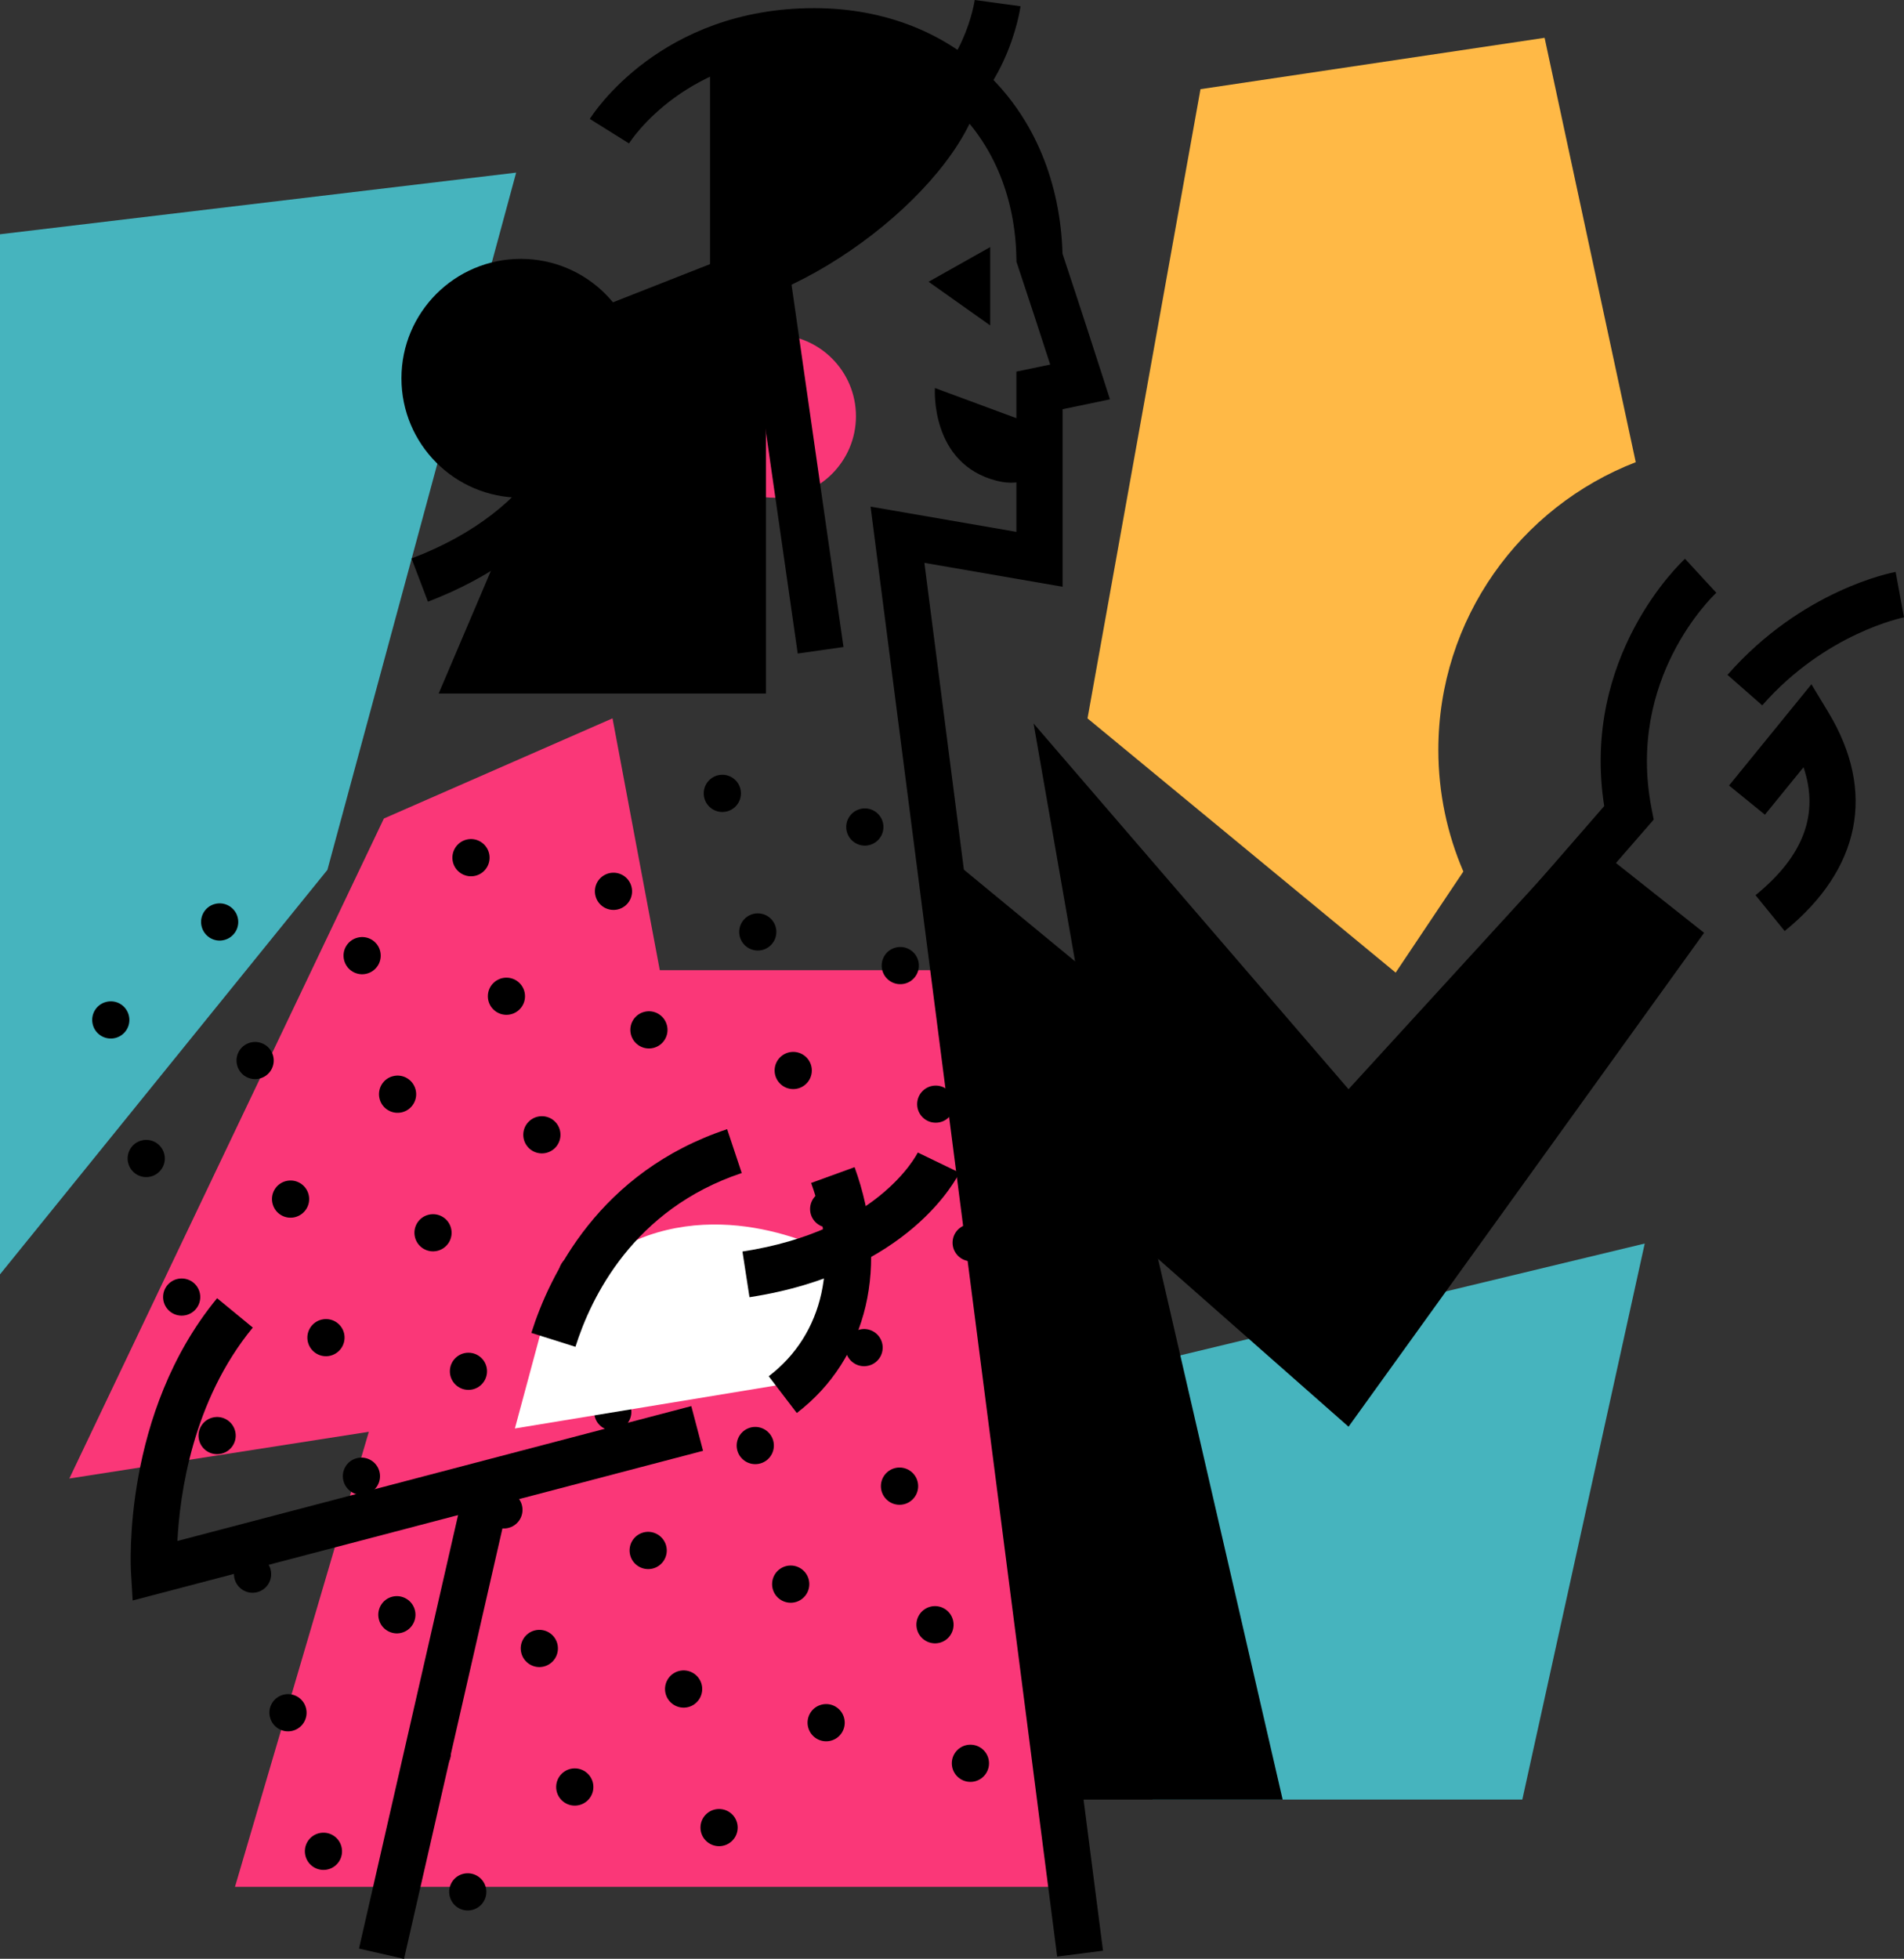 <svg width="106" height="109" viewBox="0 0 106 109" version="1.1" xmlns="http://www.w3.org/2000/svg" xmlns:xlink="http://www.w3.org/1999/xlink">
<rect x="0" y="0" width="106" height="109" fill="#333333" stroke="none"/>
<g id="Canvas" fill="none">
<g id="Draft_07-15">
<g id="Group">
<g id="Group_2">
<g id="Vector">
<path d="M 0 61.307L 0 3.43L 28.735 5.88761e-08L 18.227 38.799L 0 61.307Z" transform="translate(0 9.606)" fill="#46B4BE"/>
</g>
</g>
<g id="Group_3">
<g id="Vector_2">
<path d="M 4.539 9.075C 7.046 9.075 9.079 7.044 9.079 4.538C 9.079 2.032 7.046 0 4.539 0C 2.032 0 0 2.032 0 4.538C 0 7.044 2.032 9.075 4.539 9.075Z" transform="translate(38.574 18.621)" fill="#FA3778"/>
</g>
</g>
<g id="Group_4">
<g id="Vector_3">
<path d="M 19.532 39.623C 19.532 32.321 24.095 26.101 30.522 23.615L 25.447 -3.2709e-09L 6.29 2.858L -3.1412e-07 37.871L 17.156 52.019L 20.924 46.393C 20.031 44.315 19.532 42.029 19.532 39.623Z" transform="translate(60.544 2.104)" fill="#FFB946"/>
</g>
</g>
<g id="Group_5">
<g id="Vector_4">
<path d="M 34.739 2.51205e-06L 0 8.36L 7.338 30.94L 27.924 30.94L 34.739 2.51205e-06Z" transform="translate(56.827 69.198)" fill="#46B4BE"/>
</g>
</g>
<g id="Group_6">
<g id="Vector_5">
<path d="M 37.098 36.514L 0 42.301L 17.512 5.574L 30.24 -4.44842e-07L 37.098 36.514Z" transform="translate(3.86 39.973)" fill="#FA3778"/>
</g>
</g>
<g id="Group_7">
<g id="Vector_6">
<path d="M 42.801 1.07285e-06L 46.319 51.01L 0 51.01L 15.011 1.07285e-06L 42.801 1.07285e-06Z" transform="translate(13.081 53.987)" fill="#FA3778"/>
</g>
</g>
<g id="Group_8">
<g id="Vector_7">
<path d="M 8.11477e-07 2.35505e-07L 8.05 53.355L 19.7 53.355L 11.695 18.628L 15.03 12.387L 8.11477e-07 2.35505e-07Z" transform="translate(51.708 46.784)" fill="black"/>
</g>
</g>
<g id="Group_9">
<g id="Group_10">
<g id="Group_11">
<g id="Vector_8">
<path d="M 1.035 2.07C 1.607 2.07 2.071 1.607 2.071 1.035C 2.071 0.463 1.607 0 1.035 0C 0.464 0 0 0.463 0 1.035C 0 1.607 0.464 2.07 1.035 2.07Z" transform="translate(52.99 97.085)" fill="black"/>
</g>
</g>
<g id="Group_12">
<g id="Vector_9">
<path d="M 0.779 0.032C 0.225 0.176 -0.109 0.738 0.033 1.292C 0.173 1.844 0.738 2.182 1.293 2.041C 1.847 1.898 2.179 1.332 2.038 0.78C 1.896 0.225 1.333 -0.109 0.779 0.032Z" transform="translate(51.018 89.373)" fill="black"/>
</g>
</g>
<g id="Group_13">
<g id="Vector_10">
<path d="M 1.037 2.073C 1.61 2.073 2.074 1.609 2.074 1.037C 2.074 0.464 1.61 0 1.037 0C 0.464 0 0 0.464 0 1.037C 0 1.609 0.464 2.073 1.037 2.073Z" transform="translate(49.042 81.662)" fill="black"/>
</g>
</g>
<g id="Group_14">
<g id="Vector_11">
<path d="M 0.779 0.033C 0.224 0.174 -0.108 0.738 0.032 1.292C 0.175 1.845 0.737 2.18 1.292 2.037C 1.846 1.897 2.179 1.333 2.038 0.778C 1.896 0.228 1.333 -0.11 0.779 0.033Z" transform="translate(47.071 73.954)" fill="black"/>
</g>
</g>
<g id="Group_15">
<g id="Vector_12">
<path d="M 1.034 2.068C 1.606 2.068 2.069 1.605 2.069 1.034C 2.069 0.463 1.606 2.77372e-06 1.034 2.77372e-06C 0.463 2.77372e-06 0 0.463 0 1.034C 0 1.605 0.463 2.068 1.034 2.068Z" transform="translate(45.099 66.244)" fill="black"/>
</g>
</g>
<g id="Group_16">
<g id="Vector_13">
<path d="M 1.035 2.07C 1.607 2.07 2.071 1.607 2.071 1.035C 2.071 0.463 1.607 0 1.035 0C 0.464 0 0 0.463 0 1.035C 0 1.607 0.464 2.07 1.035 2.07Z" transform="translate(43.125 58.533)" fill="black"/>
</g>
</g>
<g id="Group_17">
<g id="Vector_14">
<path d="M 1.034 2.068C 1.606 2.068 2.069 1.605 2.069 1.034C 2.069 0.463 1.606 0 1.034 0C 0.463 0 0 0.463 0 1.034C 0 1.605 0.463 2.068 1.034 2.068Z" transform="translate(41.153 50.825)" fill="black"/>
</g>
</g>
<g id="Group_18">
<g id="Vector_15">
<path d="M 1.036 2.072C 1.608 2.072 2.072 1.608 2.072 1.036C 2.072 0.464 1.608 0 1.036 0C 0.464 0 0 0.464 0 1.036C 0 1.608 0.464 2.072 1.036 2.072Z" transform="translate(39.178 43.112)" fill="black"/>
</g>
</g>
</g>
<g id="Group_19">
<g id="Group_20">
<g id="Vector_16">
<path d="M 0.779 0.033C 0.225 0.174 -0.109 0.74 0.033 1.292C 0.174 1.846 0.738 2.182 1.293 2.04C 1.848 1.898 2.18 1.333 2.038 0.779C 1.896 0.228 1.332 -0.11 0.779 0.033Z" transform="translate(58.951 91.246)" fill="black"/>
</g>
</g>
<g id="Group_21">
<g id="Vector_17">
<path d="M 1.035 2.07C 1.607 2.07 2.071 1.607 2.071 1.035C 2.071 0.463 1.607 2.14571e-06 1.035 2.14571e-06C 0.464 2.14571e-06 0 0.463 0 1.035C 0 1.607 0.464 2.07 1.035 2.07Z" transform="translate(56.978 83.538)" fill="black"/>
</g>
</g>
<g id="Group_22">
<g id="Vector_18">
<path d="M 1.036 2.072C 1.608 2.072 2.072 1.608 2.072 1.036C 2.072 0.464 1.608 0 1.036 0C 0.464 0 0 0.464 0 1.036C 0 1.608 0.464 2.072 1.036 2.072Z" transform="translate(55.004 75.825)" fill="black"/>
</g>
</g>
<g id="Group_23">
<g id="Vector_19">
<path d="M 1.034 2.068C 1.606 2.068 2.069 1.605 2.069 1.034C 2.069 0.463 1.606 0 1.034 0C 0.463 0 0 0.463 0 1.034C 0 1.605 0.463 2.068 1.034 2.068Z" transform="translate(53.032 68.117)" fill="black"/>
</g>
</g>
<g id="Group_24">
<g id="Vector_20">
<path d="M 1.034 2.066C 1.604 2.066 2.067 1.604 2.067 1.033C 2.067 0.463 1.604 -3.08773e-06 1.034 -3.08773e-06C 0.463 -3.08773e-06 0 0.463 0 1.033C 0 1.604 0.463 2.066 1.034 2.066Z" transform="translate(51.06 60.408)" fill="black"/>
</g>
</g>
<g id="Group_25">
<g id="Vector_21">
<path d="M 0.779 0.033C 0.225 0.173 -0.109 0.738 0.033 1.293C 0.174 1.845 0.738 2.181 1.293 2.039C 1.847 1.898 2.18 1.332 2.04 0.78C 1.897 0.226 1.333 -0.11 0.779 0.033Z" transform="translate(49.085 52.695)" fill="black"/>
</g>
</g>
<g id="Group_26">
<g id="Vector_22">
<path d="M 0.78 0.032C 0.226 0.175 -0.11 0.735 0.033 1.292C 0.175 1.846 0.739 2.179 1.293 2.039C 1.847 1.896 2.181 1.332 2.04 0.779C 1.897 0.223 1.334 -0.108 0.78 0.032Z" transform="translate(47.111 44.985)" fill="black"/>
</g>
</g>
</g>
<g id="Group_27">
<g id="Group_28">
<g id="Vector_23">
<path d="M 1.035 2.07C 1.607 2.07 2.071 1.607 2.071 1.035C 2.071 0.463 1.607 0 1.035 0C 0.464 0 0 0.463 0 1.035C 0 1.607 0.464 2.07 1.035 2.07Z" transform="translate(38.997 100.663)" fill="black"/>
</g>
</g>
<g id="Group_29">
<g id="Vector_24">
<path d="M 0.78 0.032C 0.225 0.174 -0.109 0.738 0.033 1.293C 0.174 1.844 0.738 2.182 1.294 2.04C 1.848 1.898 2.179 1.331 2.039 0.779C 1.896 0.225 1.334 -0.108 0.78 0.032Z" transform="translate(37.023 92.952)" fill="black"/>
</g>
</g>
<g id="Group_30">
<g id="Vector_25">
<path d="M 0.779 0.032C 0.224 0.174 -0.109 0.74 0.033 1.294C 0.173 1.846 0.737 2.182 1.293 2.041C 1.847 1.899 2.18 1.333 2.038 0.781C 1.896 0.227 1.332 -0.109 0.779 0.032Z" transform="translate(35.05 85.241)" fill="black"/>
</g>
</g>
<g id="Group_31">
<g id="Vector_26">
<path d="M 0.78 0.033C 0.225 0.174 -0.109 0.739 0.033 1.291C 0.174 1.846 0.738 2.18 1.293 2.038C 1.848 1.898 2.18 1.332 2.039 0.778C 1.897 0.228 1.333 -0.11 0.78 0.033Z" transform="translate(33.078 77.532)" fill="black"/>
</g>
</g>
<g id="Group_32">
<g id="Vector_27">
<path d="M 1.034 2.068C 1.606 2.068 2.069 1.605 2.069 1.034C 2.069 0.463 1.606 0 1.034 0C 0.463 0 0 0.463 0 1.034C 0 1.605 0.463 2.068 1.034 2.068Z" transform="translate(31.106 69.823)" fill="black"/>
</g>
</g>
<g id="Group_33">
<g id="Vector_28">
<path d="M 1.035 2.07C 1.607 2.07 2.071 1.607 2.071 1.035C 2.071 0.463 1.607 2.56438e-06 1.035 2.56438e-06C 0.464 2.56438e-06 0 0.463 0 1.035C 0 1.607 0.464 2.07 1.035 2.07Z" transform="translate(29.132 62.112)" fill="black"/>
</g>
</g>
<g id="Group_34">
<g id="Vector_29">
<path d="M 1.034 2.068C 1.606 2.068 2.069 1.605 2.069 1.034C 2.069 0.463 1.606 0 1.034 0C 0.463 0 0 0.463 0 1.034C 0 1.605 0.463 2.068 1.034 2.068Z" transform="translate(27.16 54.403)" fill="black"/>
</g>
</g>
<g id="Group_35">
<g id="Vector_30">
<path d="M 0.779 0.033C 0.225 0.174 -0.109 0.74 0.032 1.294C 0.174 1.846 0.737 2.182 1.294 2.04C 1.847 1.899 2.18 1.333 2.038 0.78C 1.895 0.227 1.332 -0.11 0.779 0.033Z" transform="translate(25.186 46.69)" fill="black"/>
</g>
</g>
</g>
<g id="Group_36">
<g id="Group_37">
<g id="Vector_31">
<path d="M 0.779 0.033C 0.224 0.174 -0.109 0.74 0.033 1.292C 0.174 1.846 0.738 2.182 1.293 2.041C 1.848 1.899 2.18 1.333 2.037 0.779C 1.896 0.227 1.334 -0.11 0.779 0.033Z" transform="translate(44.958 94.824)" fill="black"/>
</g>
</g>
<g id="Group_38">
<g id="Vector_32">
<path d="M 1.036 2.072C 1.608 2.072 2.072 1.608 2.072 1.036C 2.072 0.464 1.608 0 1.036 0C 0.464 0 0 0.464 0 1.036C 0 1.608 0.464 2.072 1.036 2.072Z" transform="translate(42.984 87.115)" fill="black"/>
</g>
</g>
<g id="Group_39">
<g id="Vector_33">
<path d="M 1.036 2.072C 1.608 2.072 2.072 1.608 2.072 1.036C 2.072 0.464 1.608 -3.1924e-06 1.036 -3.1924e-06C 0.464 -3.1924e-06 0 0.464 0 1.036C 0 1.608 0.464 2.072 1.036 2.072Z" transform="translate(41.011 79.403)" fill="black"/>
</g>
</g>
<g id="Group_40">
<g id="Vector_34">
<path d="M 1.034 2.068C 1.606 2.068 2.069 1.605 2.069 1.034C 2.069 0.463 1.606 0 1.034 0C 0.463 0 0 0.463 0 1.034C 0 1.605 0.463 2.068 1.034 2.068Z" transform="translate(39.039 71.694)" fill="black"/>
</g>
</g>
<g id="Group_41">
<g id="Vector_35">
<path d="M 1.034 2.068C 1.606 2.068 2.069 1.605 2.069 1.034C 2.069 0.463 1.606 0 1.034 0C 0.463 0 0 0.463 0 1.034C 0 1.605 0.463 2.068 1.034 2.068Z" transform="translate(37.066 63.986)" fill="black"/>
</g>
</g>
<g id="Group_42">
<g id="Vector_36">
<path d="M 0.778 0.033C 0.223 0.174 -0.109 0.738 0.033 1.293C 0.174 1.844 0.736 2.181 1.292 2.039C 1.846 1.898 2.18 1.332 2.037 0.78C 1.897 0.226 1.333 -0.11 0.778 0.033Z" transform="translate(35.092 56.273)" fill="black"/>
</g>
</g>
<g id="Group_43">
<g id="Vector_37">
<path d="M 0.778 0.032C 0.223 0.176 -0.109 0.735 0.033 1.292C 0.174 1.846 0.736 2.18 1.292 2.039C 1.846 1.896 2.18 1.333 2.037 0.779C 1.894 0.222 1.332 -0.108 0.778 0.032Z" transform="translate(33.119 48.563)" fill="black"/>
</g>
</g>
</g>
<g id="Group_44">
<g id="Group_45">
<g id="Vector_38">
<path d="M 1.036 2.072C 1.608 2.072 2.072 1.608 2.072 1.036C 2.072 0.464 1.608 0 1.036 0C 0.464 0 0 0.464 0 1.036C 0 1.608 0.464 2.072 1.036 2.072Z" transform="translate(30.963 98.403)" fill="black"/>
</g>
</g>
<g id="Group_46">
<g id="Vector_39">
<path d="M 0.779 0.033C 0.225 0.174 -0.109 0.734 0.033 1.289C 0.175 1.843 0.738 2.182 1.293 2.039C 1.848 1.898 2.179 1.33 2.039 0.776C 1.896 0.222 1.335 -0.109 0.779 0.033Z" transform="translate(28.99 90.694)" fill="black"/>
</g>
</g>
<g id="Group_47">
<g id="Vector_40">
<path d="M 1.035 2.07C 1.607 2.07 2.071 1.607 2.071 1.035C 2.071 0.463 1.607 0 1.035 0C 0.464 0 0 0.463 0 1.035C 0 1.607 0.464 2.07 1.035 2.07Z" transform="translate(27.018 82.983)" fill="black"/>
</g>
</g>
<g id="Group_48">
<g id="Vector_41">
<path d="M 1.034 2.068C 1.606 2.068 2.069 1.605 2.069 1.034C 2.069 0.463 1.606 0 1.034 0C 0.463 0 0 0.463 0 1.034C 0 1.605 0.463 2.068 1.034 2.068Z" transform="translate(25.045 75.273)" fill="black"/>
</g>
</g>
<g id="Group_49">
<g id="Vector_42">
<path d="M 0.779 0.033C 0.225 0.174 -0.11 0.736 0.033 1.291C 0.175 1.845 0.736 2.178 1.291 2.037C 1.847 1.894 2.179 1.332 2.037 0.777C 1.895 0.224 1.333 -0.109 0.779 0.033Z" transform="translate(23.072 67.564)" fill="black"/>
</g>
</g>
<g id="Group_50">
<g id="Vector_43">
<path d="M 0.778 0.033C 0.224 0.173 -0.109 0.738 0.033 1.293C 0.173 1.845 0.738 2.181 1.292 2.039C 1.847 1.897 2.18 1.332 2.038 0.78C 1.896 0.226 1.333 -0.11 0.778 0.033Z" transform="translate(21.099 59.852)" fill="black"/>
</g>
</g>
<g id="Group_51">
<g id="Vector_44">
<path d="M 0.78 0.033C 0.226 0.174 -0.11 0.735 0.033 1.291C 0.175 1.845 0.738 2.18 1.292 2.038C 1.847 1.895 2.18 1.333 2.039 0.779C 1.897 0.221 1.335 -0.109 0.78 0.033Z" transform="translate(19.125 52.143)" fill="black"/>
</g>
</g>
</g>
<g id="Group_52">
<g id="Group_53">
<g id="Vector_45">
<path d="M 0.777 0.033C 0.223 0.174 -0.109 0.74 0.033 1.292C 0.173 1.846 0.738 2.182 1.292 2.041C 1.849 1.898 2.18 1.333 2.037 0.78C 1.897 0.226 1.335 -0.11 0.777 0.033Z" transform="translate(16.972 101.981)" fill="black"/>
</g>
</g>
<g id="Group_54">
<g id="Vector_46">
<path d="M 0.778 0.033C 0.224 0.175 -0.11 0.735 0.033 1.29C 0.174 1.844 0.738 2.182 1.293 2.04C 1.848 1.897 2.18 1.331 2.037 0.777C 1.896 0.223 1.334 -0.109 0.778 0.033Z" transform="translate(14.998 94.271)" fill="black"/>
</g>
</g>
<g id="Group_55">
<g id="Vector_47">
<path d="M 0.778 0.032C 0.224 0.174 -0.109 0.737 0.033 1.293C 0.175 1.846 0.738 2.18 1.292 2.039C 1.848 1.897 2.18 1.333 2.039 0.779C 1.896 0.225 1.335 -0.109 0.778 0.032Z" transform="translate(13.025 86.56)" fill="black"/>
</g>
</g>
<g id="Group_56">
<g id="Vector_48">
<path d="M 0.778 0.033C 0.224 0.175 -0.109 0.739 0.033 1.293C 0.174 1.847 0.736 2.178 1.291 2.037C 1.848 1.894 2.18 1.334 2.038 0.78C 1.896 0.226 1.334 -0.11 0.778 0.033Z" transform="translate(11.052 78.85)" fill="black"/>
</g>
</g>
<g id="Group_57">
<g id="Vector_49">
<path d="M 1.034 2.068C 1.606 2.068 2.069 1.605 2.069 1.034C 2.069 0.463 1.606 0 1.034 0C 0.463 0 0 0.463 0 1.034C 0 1.605 0.463 2.068 1.034 2.068Z" transform="translate(9.08 71.142)" fill="black"/>
</g>
</g>
<g id="Group_58">
<g id="Vector_50">
<path d="M 0.778 0.033C 0.224 0.174 -0.109 0.738 0.033 1.293C 0.174 1.845 0.737 2.181 1.292 2.039C 1.848 1.897 2.18 1.332 2.038 0.78C 1.896 0.226 1.335 -0.11 0.778 0.033Z" transform="translate(7.105 63.43)" fill="black"/>
</g>
</g>
<g id="Group_59">
<g id="Vector_51">
<path d="M 0.778 0.033C 0.224 0.174 -0.11 0.735 0.033 1.293C 0.174 1.846 0.736 2.18 1.291 2.039C 1.848 1.896 2.179 1.333 2.037 0.779C 1.894 0.222 1.334 -0.109 0.778 0.033Z" transform="translate(5.133 55.72)" fill="black"/>
</g>
</g>
</g>
<g id="Group_60">
<g id="Group_61">
<g id="Vector_52">
<path d="M 0.775 0.032C 0.222 0.174 -0.109 0.738 0.033 1.291C 0.174 1.845 0.735 2.18 1.288 2.038C 1.846 1.896 2.18 1.333 2.037 0.778C 1.895 0.225 1.332 -0.109 0.775 0.032Z" transform="translate(25.007 104.24)" fill="black"/>
</g>
</g>
<g id="Group_62">
<g id="Vector_53">
<path d="M 0.776 0.032C 0.222 0.174 -0.109 0.736 0.033 1.291C 0.174 1.843 0.736 2.181 1.29 2.04C 1.846 1.897 2.18 1.33 2.038 0.778C 1.896 0.225 1.333 -0.109 0.776 0.032Z" transform="translate(23.033 96.53)" fill="black"/>
</g>
</g>
<g id="Group_63">
<g id="Vector_54">
<path d="M 0.775 0.033C 0.222 0.175 -0.109 0.74 0.033 1.295C 0.174 1.847 0.736 2.182 1.289 2.042C 1.845 1.899 2.179 1.333 2.038 0.781C 1.896 0.228 1.331 -0.11 0.775 0.033Z" transform="translate(21.06 88.818)" fill="black"/>
</g>
</g>
<g id="Group_64">
<g id="Vector_55">
<path d="M 0.776 0.033C 0.221 0.175 -0.109 0.739 0.033 1.291C 0.174 1.845 0.735 2.181 1.289 2.039C 1.845 1.897 2.18 1.333 2.038 0.778C 1.897 0.226 1.332 -0.11 0.776 0.033Z" transform="translate(19.086 81.11)" fill="black"/>
</g>
</g>
<g id="Group_65">
<g id="Vector_56">
<path d="M 0.777 0.033C 0.223 0.175 -0.108 0.735 0.032 1.289C 0.176 1.843 0.736 2.177 1.289 2.036C 1.846 1.893 2.179 1.33 2.039 0.776C 1.896 0.221 1.334 -0.109 0.777 0.033Z" transform="translate(17.112 73.401)" fill="black"/>
</g>
</g>
<g id="Group_66">
<g id="Vector_57">
<path d="M 0.776 0.033C 0.221 0.175 -0.109 0.736 0.033 1.291C 0.174 1.846 0.735 2.179 1.289 2.038C 1.845 1.895 2.181 1.333 2.038 0.778C 1.896 0.224 1.332 -0.11 0.776 0.033Z" transform="translate(15.141 65.69)" fill="black"/>
</g>
</g>
<g id="Group_67">
<g id="Vector_58">
<path d="M 0.776 0.033C 0.222 0.175 -0.109 0.734 0.033 1.291C 0.175 1.845 0.735 2.177 1.289 2.035C 1.845 1.894 2.18 1.333 2.038 0.777C 1.896 0.223 1.332 -0.11 0.776 0.033Z" transform="translate(13.168 57.981)" fill="black"/>
</g>
</g>
<g id="Group_68">
<g id="Vector_59">
<path d="M 0.776 0.033C 0.221 0.174 -0.109 0.739 0.033 1.292C 0.174 1.845 0.736 2.182 1.289 2.039C 1.846 1.898 2.179 1.333 2.038 0.78C 1.896 0.226 1.332 -0.11 0.776 0.033Z" transform="translate(11.194 50.268)" fill="black"/>
</g>
</g>
</g>
</g>
<g id="Group_69">
<g id="Vector_60">
<path d="M 26.019 108.424L 15.63 27.739L 23.749 29.143L 23.749 20.225L 25.631 19.834C 25.17 18.412 24.431 16.137 23.815 14.3L 23.753 14.114L 23.749 13.916C 23.627 7.237 18.997 2.572 12.488 2.572C 5.41 2.572 2.311 7.326 2.182 7.528L -1.51825e-06 6.165C 0.157 5.913 3.934 -2.45317e-09 12.488 -2.45317e-09C 20.419 -2.45317e-09 26.079 5.61 26.317 13.668C 27.284 16.564 28.52 20.407 28.52 20.407L 28.958 21.769L 26.322 22.318L 26.322 32.198L 18.627 30.868L 28.571 108.096L 26.019 108.424Z" transform="translate(32.836 0.453)" fill="black"/>
</g>
</g>
<g id="Group_70">
<g id="Vector_61">
<path d="M 8.596 3.447L 5.75887e-07 23.628L 18.22 23.628L 18.22 -7.58848e-07L 8.596 3.447Z" transform="translate(24.421 14.965)" fill="black"/>
</g>
</g>
<g id="Group_71">
<g id="Vector_62">
<path d="M 17.534 20.349L 30.467 6.216L 37.329 11.646L 17.534 39.129L 1.3 24.831L 3.309 18.957L -3.1412e-07 -1.22986e-06L 17.534 20.349Z" transform="translate(57.542 40.261)" fill="black"/>
</g>
</g>
<g id="Group_72">
<g id="Vector_63">
<path d="M 0.111 16.821L 0.018 15.257C -0.003 14.898 -0.452 6.391 4.812 0L 6.799 1.634C 3.438 5.715 2.734 10.928 2.602 13.508L 31.211 6.004L 31.865 8.492L 0.111 16.821Z" transform="translate(7.275 72.24)" fill="black"/>
</g>
</g>
<g id="Group_73">
<g id="Vector_64">
<path d="M 2.572 -2.09344e-06L 0 -2.09344e-06L 0 26.899L 2.572 26.899L 2.572 -2.09344e-06Z" transform="matrix(0.975 0.223 -0.223 0.975 25.984 82.204)" fill="black"/>
</g>
</g>
<g id="Group_74">
<g id="Vector_65">
<path d="M 15.201 2.617C 15.296 7.626 6.791 14.914 1.5706e-07 15.986L 1.5706e-07 1.681C 1.5706e-07 1.681 7.451 -2.664 15.201 2.617Z" transform="translate(39.528 1.337)" fill="black"/>
</g>
</g>
<g id="Group_75">
<g id="Vector_66">
<path d="M 6.785 2.51L 0.005 -2.09337e-07C 0.005 -2.09337e-07 -0.287 4.209 3.438 5.161C 6.407 5.919 6.785 2.51 6.785 2.51Z" transform="translate(52.044 21.591)" fill="black"/>
</g>
</g>
<g id="Group_76">
<g id="Vector_67">
<path d="M 0.914 14.183L -3.1412e-07 11.778C 7.196 9.043 9.253 3.887 8.829 0.304L 11.384 4.44842e-07C 12.087 5.931 7.977 11.497 0.914 14.183Z" transform="translate(22.91 19.298)" fill="black"/>
</g>
</g>
<g id="Group_77">
<g id="Vector_68">
<path d="M 1.942 22.131L -3.1412e-06 20.443L 5.816 13.76C 4.514 5.444 10.072 0.223 10.315 -5.23343e-07L 12.057 1.892L 11.185 0.946L 12.059 1.89C 11.854 2.082 7.042 6.66 8.452 13.896L 8.572 14.512L 1.942 22.131Z" transform="translate(83.494 31.095)" fill="black"/>
</g>
</g>
<g id="Group_78">
<g id="Vector_69">
<path d="M 15.343 8.825L -6.28241e-07 11.35L 1.502 5.777C 1.502 5.777 3.851 1.85 7.403 0.614C 12.988 -1.329 18.338 1.961 18.338 1.961L 15.343 8.825Z" transform="translate(28.665 68.138)" fill="white"/>
</g>
</g>
<g id="Group_79">
<g id="Vector_70">
<path d="M 2.454 12.111L -8.90008e-07 11.336C 1.016 8.121 3.783 2.371 10.899 -1.04669e-06L 11.713 2.44C 5.679 4.451 3.321 9.362 2.454 12.111Z" transform="translate(29.582 62.834)" fill="black"/>
</g>
</g>
<g id="Group_80">
<g id="Vector_71">
<path d="M 3.431 -6.01845e-07L 8.63831e-07 1.929L 3.431 4.359L 3.431 -6.01845e-07Z" transform="translate(51.696 13.75)" fill="black"/>
</g>
</g>
<g id="Group_81">
<g id="Vector_72">
<path d="M 0.392 8.052L -7.06771e-07 5.51C 7.507 4.355 9.673 0.177 9.762 -1.57003e-06L 12.079 1.12C 11.971 1.345 9.325 6.679 0.392 8.052Z" transform="translate(41.334 64.133)" fill="black"/>
</g>
</g>
<g id="Group_82">
<g id="Vector_73">
<path d="M 2.572 0L 0 0L 0 14.056L 2.572 14.056L 2.572 0Z" transform="matrix(0.366 0.931 -0.931 0.366 41.346 13.983)" fill="black"/>
</g>
</g>
<g id="Group_83">
<g id="Vector_74">
<path d="M 1.935 7.425L 1.41354e-06 5.729C 4.155 0.993 9.151 0.038 9.362 9.68186e-07L 9.826 2.529C 9.783 2.539 5.473 3.392 1.935 7.425Z" transform="translate(96.173 31.825)" fill="black"/>
</g>
</g>
<g id="Group_84">
<g id="Vector_75">
<path d="M 1.151 7.97L -1.2303e-06 5.669C 3.215 4.062 3.798 0.041 3.804 0L 6.354 0.348C 6.323 0.568 5.568 5.762 1.151 7.97Z" transform="translate(50.461 0)" fill="black"/>
</g>
</g>
<g id="Group_85">
<g id="Vector_76">
<path d="M 21.437 0L 0 0L 0 2.574L 21.437 2.574L 21.437 0Z" transform="matrix(0.142 0.99 -0.99 0.141 43.915 14.781)" fill="black"/>
</g>
</g>
<g id="Group_86">
<g id="Vector_77">
<path d="M 1.563 13.68L 8.63831e-07 11.636C 3.073 9.287 3.955 5.265 2.36 0.879L 4.779 1.88404e-06C 6.748 5.416 5.516 10.658 1.563 13.68Z" transform="translate(42.797 64.948)" fill="black"/>
</g>
</g>
<g id="Group_87">
<g id="Vector_78">
<path d="M 6.648 13.29C 10.319 13.29 13.295 10.315 13.295 6.645C 13.295 2.975 10.319 0 6.648 0C 2.976 0 0 2.975 0 6.645C 0 10.315 2.976 13.29 6.648 13.29Z" transform="translate(22.349 14.405)" fill="black"/>
</g>
</g>
<g id="Group_88">
<g id="Vector_79">
<path d="M 3.097 13.732L 1.474 11.736C 4.146 9.566 5.03 7.224 4.146 4.617L 1.997 7.257L -3.66474e-07 5.634L 4.586 8.11182e-07L 5.532 1.565C 8.193 5.974 7.33 10.294 3.097 13.732Z" transform="translate(96.26 38.077)" fill="black"/>
</g>
</g>
</g>
</g>
</g>
</svg>


